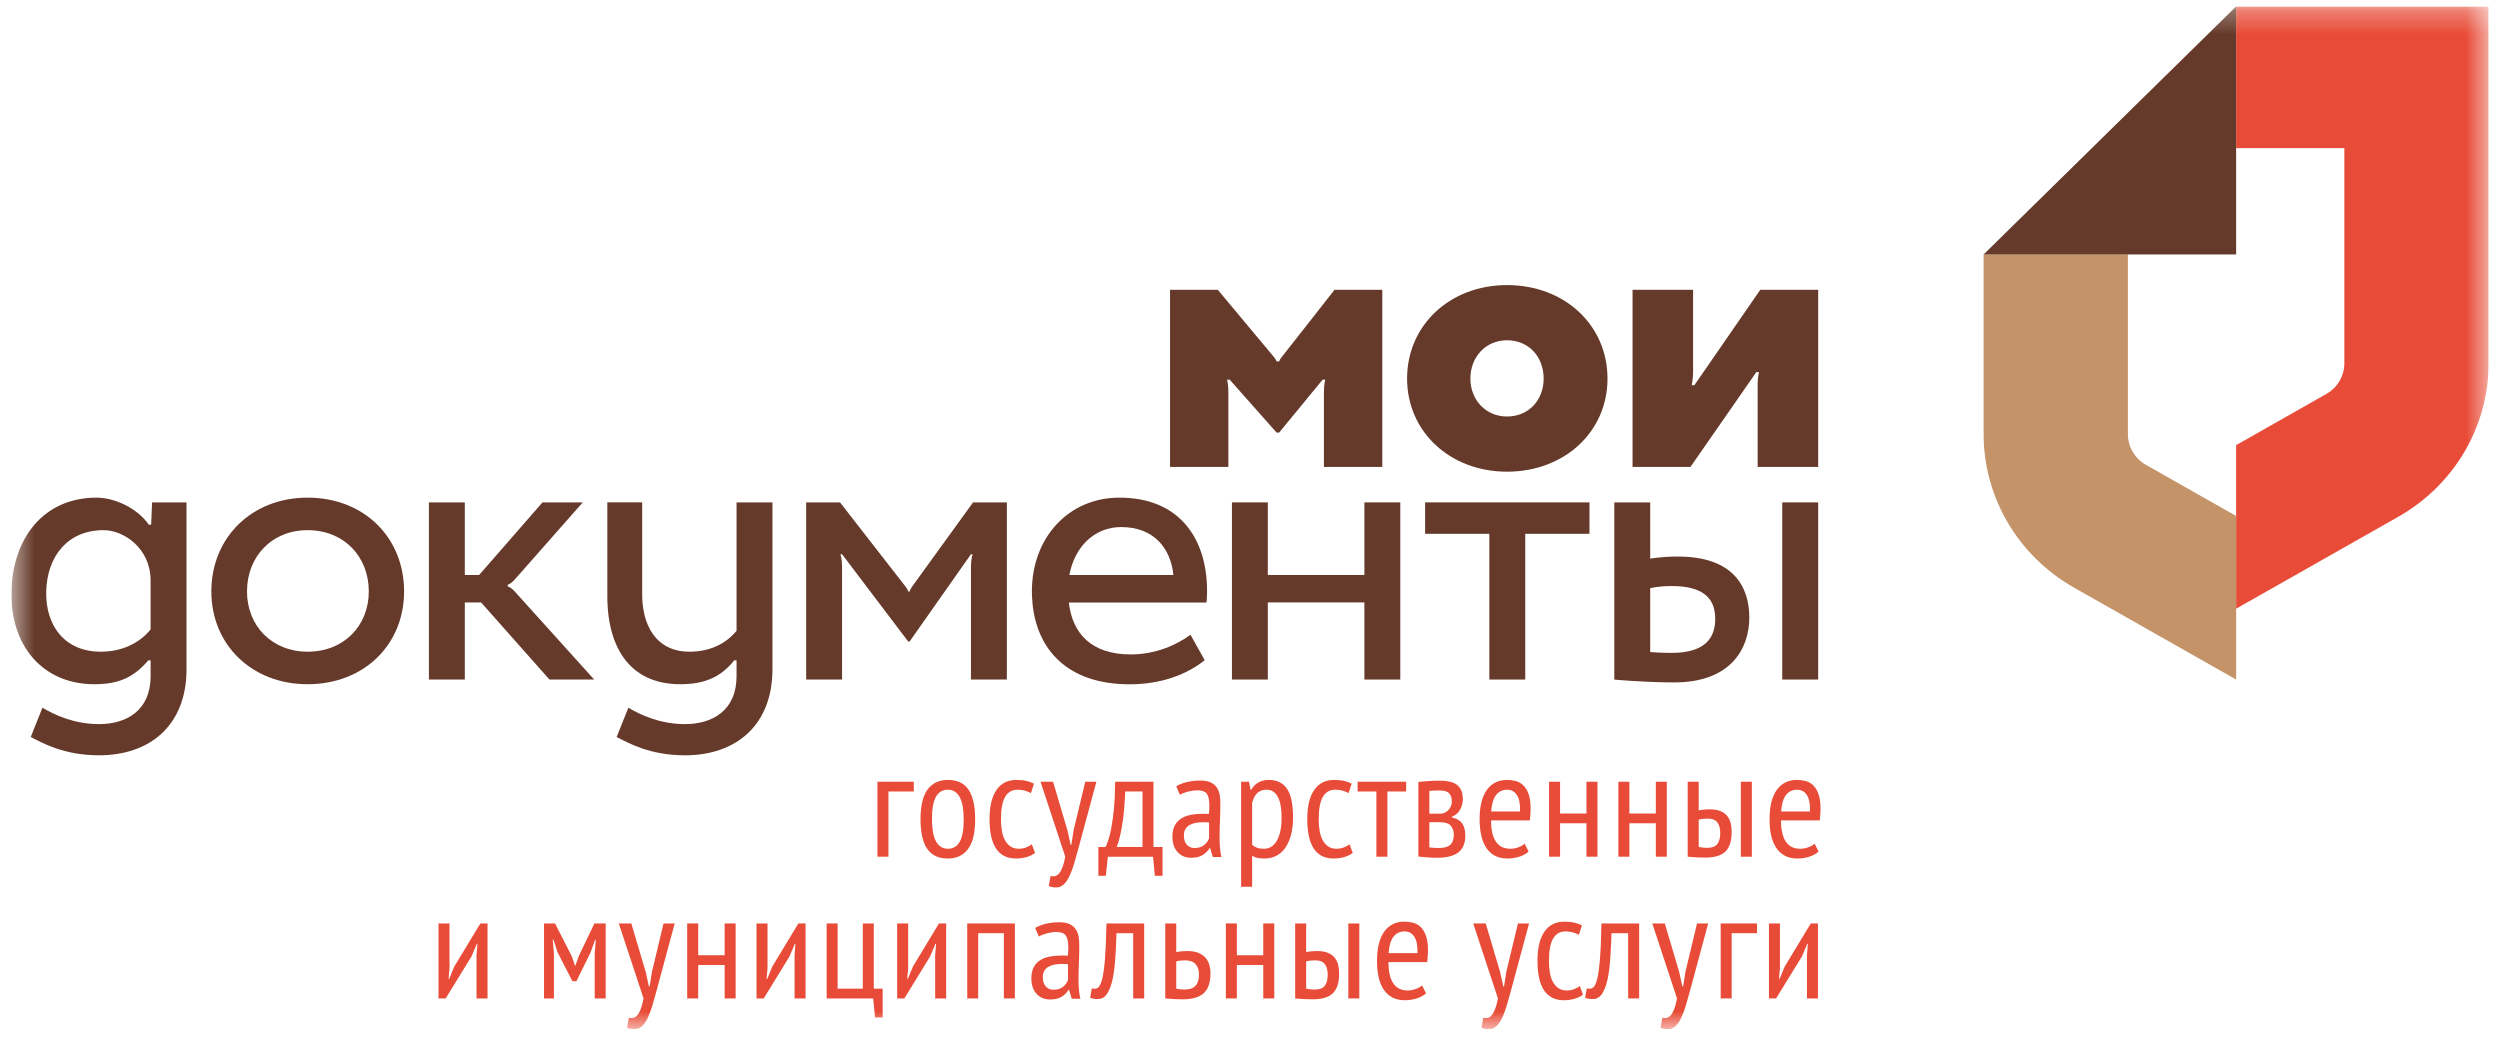 <svg width="110" height="46" viewBox="0 0 110 46" fill="none" xmlns="http://www.w3.org/2000/svg">
<g clip-path="url(#clip0_93_967)">
<mask id="mask0_93_967" style="mask-type:luminance" maskUnits="userSpaceOnUse" x="0" y="0" width="110" height="46">
<path d="M109.5 0.283H0.5V45.283H109.5V0.283Z" fill="white"/>
</mask>
<g mask="url(#mask0_93_967)">
<path d="M71.832 20.546V12.751H74.496C74.496 12.751 74.496 16.115 74.496 16.381C74.496 16.646 74.437 16.948 74.437 16.948H74.553L77.452 12.752H80L79.999 20.546H77.337V16.884C77.337 16.622 77.394 16.373 77.394 16.373H77.278L74.38 20.546H71.832Z" fill="#663A2A"/>
<path d="M66.308 12.544C68.842 12.544 70.73 14.303 70.73 16.66C70.73 18.995 68.842 20.754 66.308 20.754C63.801 20.754 61.912 18.995 61.912 16.66C61.912 14.303 63.801 12.544 66.308 12.544ZM66.309 18.326C67.277 18.326 67.921 17.587 67.921 16.66C67.921 15.711 67.277 14.972 66.309 14.972C65.366 14.972 64.697 15.711 64.697 16.66C64.697 17.587 65.366 18.326 66.309 18.326Z" fill="#663A2A"/>
<path d="M13.533 21.896C16.021 21.896 17.78 23.654 17.78 26.024C17.78 28.363 16.021 30.106 13.533 30.106C11.074 30.106 9.299 28.363 9.299 26.024C9.299 23.654 11.074 21.896 13.533 21.896ZM13.533 28.675C15.135 28.675 16.227 27.529 16.227 26.024C16.227 24.488 15.135 23.327 13.533 23.327C11.961 23.327 10.868 24.488 10.868 26.024C10.868 27.529 11.961 28.675 13.533 28.675Z" fill="#663A2A"/>
<path d="M53.087 26.51C53.103 26.351 53.112 26.189 53.112 26.024C53.112 23.654 51.865 21.896 49.252 21.896C47.018 21.896 45.403 23.654 45.403 26.024C45.403 26.189 45.413 26.351 45.428 26.51H45.426C45.607 28.544 46.932 30.109 49.706 30.109C51.046 30.109 52.185 29.706 53.007 29.049L52.382 27.929C51.774 28.377 50.847 28.795 49.752 28.795C48.019 28.795 47.181 27.869 47.03 26.51H47.036H53.087ZM49.329 23.191C50.758 23.191 51.505 24.104 51.63 25.3H47.053C47.28 24.064 48.151 23.191 49.329 23.191Z" fill="#663A2A"/>
<path d="M60.033 22.105V25.299H55.784V22.105H54.205V29.9H55.784V26.507H60.033V29.9H61.613V22.105H60.033Z" fill="#663A2A"/>
<path d="M69.937 22.105H62.705V23.488H65.531V29.9H67.111V23.488H69.937V22.105Z" fill="#663A2A"/>
<path d="M79.999 22.105H78.419V29.9H79.999V22.105Z" fill="#663A2A"/>
<path d="M22.338 25.799V25.731C22.338 25.731 22.483 25.684 22.616 25.535C22.748 25.389 25.642 22.105 25.642 22.105H23.869L21.082 25.299H20.452V22.105H18.872V29.9H20.452V26.507H21.168L24.176 29.9L26.143 29.899C26.143 29.899 22.771 26.163 22.627 26.002C22.488 25.847 22.338 25.799 22.338 25.799Z" fill="#663A2A"/>
<path d="M73.83 24.488C73.091 24.488 72.609 24.581 72.609 24.581V22.105H71.029V29.902C71.029 29.902 72.327 30.026 73.67 30.026C76.153 30.026 76.97 28.54 76.97 27.174C76.97 25.786 76.24 24.488 73.83 24.488ZM73.547 28.727C73.056 28.727 72.609 28.69 72.609 28.69V25.879C72.609 25.879 72.955 25.786 73.565 25.786C74.888 25.786 75.47 26.289 75.47 27.224C75.47 28.142 74.946 28.727 73.547 28.727Z" fill="#663A2A"/>
<path d="M6.692 22.105L6.65 23.088H6.548C6.045 22.355 5.038 21.896 4.249 21.896C1.935 21.896 0.558 23.654 0.502 26.024C0.447 28.363 1.841 30.106 4.155 30.106C5.217 30.106 5.878 29.811 6.525 29.056H6.627V29.754C6.627 31.263 5.562 31.861 4.36 31.861C3.255 31.861 2.394 31.451 1.867 31.14L1.351 32.428C1.852 32.681 2.794 33.233 4.36 33.233C6.58 33.233 8.207 31.934 8.207 29.441V22.105L6.692 22.105ZM4.437 28.675C2.843 28.675 1.999 27.529 2.034 26.024C2.07 24.488 2.967 23.327 4.56 23.327C5.44 23.327 6.626 24.117 6.626 25.546V27.697C6.133 28.299 5.366 28.675 4.437 28.675Z" fill="#663A2A"/>
<path d="M32.408 22.105V27.755C31.945 28.323 31.234 28.675 30.336 28.675C28.884 28.675 28.22 27.529 28.256 26.024V22.103H26.723V26.024C26.669 28.363 27.622 30.106 29.936 30.106C30.996 30.106 31.715 29.797 32.307 29.056H32.408V29.755C32.408 31.263 31.343 31.861 30.142 31.861C29.036 31.861 28.175 31.451 27.648 31.14L27.132 32.428C27.634 32.681 28.576 33.234 30.142 33.234C32.361 33.234 33.988 31.934 33.988 29.441V22.105L32.408 22.105Z" fill="#663A2A"/>
<path d="M42.814 22.105C42.814 22.105 40.202 25.713 40.126 25.82C40.049 25.927 40.024 26.029 40.024 26.029H39.966C39.966 26.029 39.935 25.927 39.851 25.82C39.767 25.713 36.961 22.105 36.961 22.105H35.471V29.9H37.051V24.929C37.051 24.582 36.977 24.387 36.977 24.387H37.051L39.958 28.223H40.025L42.722 24.387H42.796C42.796 24.387 42.722 24.591 42.722 24.925V29.9H44.302V22.105H42.814Z" fill="#663A2A"/>
<path d="M58.718 12.751C58.718 12.751 56.495 15.591 56.404 15.699C56.295 15.832 56.285 15.902 56.285 15.902H56.17C56.17 15.902 56.149 15.826 56.044 15.698C55.887 15.508 53.583 12.751 53.583 12.751H51.482V20.546H54.049V17.273C54.049 16.921 53.992 16.706 53.992 16.706H54.107L56.17 19.034H56.282L58.194 16.706H58.31C58.31 16.706 58.252 16.917 58.252 17.273V20.546H60.821V12.751H58.718Z" fill="#663A2A"/>
<path d="M93.628 19.104V11.194H87.279V19.1C87.279 21.885 88.793 24.458 91.248 25.85L98.39 29.9V22.703L94.422 20.454C93.93 20.175 93.628 19.66 93.628 19.104Z" fill="#C59368"/>
<path d="M98.39 26.782L105.531 22.733C107.986 21.34 109.5 18.767 109.5 15.981V0.283H98.39V6.518H103.151L103.151 15.986C103.151 16.543 102.849 17.058 102.357 17.335L98.39 19.586V26.782Z" fill="#E84B37"/>
<path d="M98.39 0.283L87.279 11.195H98.39V0.283Z" fill="#663A2A"/>
<path d="M20.967 42.031L21.008 41.53H20.981L20.745 42.083L19.61 43.931H19.294V40.632H19.778V42.592L19.738 43.072H19.764L19.986 42.532L21.136 40.632H21.451V43.931H20.967V42.031Z" fill="#E84B37"/>
<path d="M26.167 41.971L26.215 41.345H26.187L25.985 41.906L25.361 43.172H25.186L24.535 41.906L24.353 41.345H24.32L24.373 41.964V43.931H23.937V40.631H24.421L25.152 42.064L25.301 42.492H25.314L25.475 42.05L26.154 40.631H26.65V43.931H26.167V41.971Z" fill="#E84B37"/>
<path d="M28.41 42.763L28.552 43.403H28.585L28.686 42.763L29.196 40.632H29.687L28.887 43.594C28.824 43.832 28.762 44.053 28.699 44.261C28.636 44.468 28.568 44.646 28.495 44.798C28.421 44.95 28.338 45.069 28.246 45.154C28.154 45.24 28.045 45.283 27.92 45.283C27.795 45.283 27.685 45.263 27.591 45.223L27.672 44.775C27.734 44.797 27.796 44.801 27.86 44.788C27.922 44.775 27.981 44.737 28.037 44.676C28.094 44.614 28.145 44.522 28.192 44.402C28.239 44.281 28.28 44.124 28.316 43.931L27.227 40.632H27.778L28.41 42.763Z" fill="#E84B37"/>
<path d="M31.884 42.459H30.721V43.931H30.237V40.631H30.721V42.031H31.884V40.631H32.368V43.931H31.884V42.459Z" fill="#E84B37"/>
<path d="M34.961 42.031L35 41.53H34.973L34.738 42.083L33.604 43.931H33.287V40.632H33.771V42.592L33.731 43.072H33.758L33.979 42.532L35.128 40.632H35.444V43.931H34.961V42.031Z" fill="#E84B37"/>
<path d="M38.836 44.769H38.501L38.42 43.931H36.372V40.632H36.855V43.502H37.964V40.632H38.447V43.502H38.836V44.769Z" fill="#E84B37"/>
<path d="M41.147 42.031L41.187 41.53H41.16L40.925 42.083L39.791 43.931H39.475V40.632H39.959V42.592L39.918 43.072H39.944L40.167 42.532L41.315 40.632H41.631V43.931H41.147V42.031Z" fill="#E84B37"/>
<path d="M44.17 41.06H43.041V43.931H42.559V40.632H44.654V43.931H44.17V41.06Z" fill="#E84B37"/>
<path d="M45.547 40.83C45.677 40.751 45.835 40.69 46.021 40.645C46.207 40.601 46.402 40.58 46.608 40.58C46.798 40.58 46.948 40.607 47.063 40.662C47.177 40.717 47.267 40.79 47.331 40.886C47.396 40.981 47.439 41.089 47.459 41.209C47.479 41.33 47.489 41.457 47.489 41.589C47.489 41.852 47.483 42.11 47.472 42.361C47.46 42.611 47.454 42.849 47.454 43.073C47.454 43.241 47.46 43.396 47.472 43.538C47.483 43.682 47.506 43.817 47.537 43.945H47.157L47.04 43.555H47.014C46.947 43.669 46.849 43.768 46.72 43.852C46.591 43.936 46.419 43.977 46.2 43.977C45.961 43.977 45.763 43.895 45.61 43.729C45.457 43.565 45.38 43.337 45.38 43.047C45.38 42.858 45.413 42.7 45.477 42.571C45.541 42.445 45.632 42.34 45.749 42.261C45.867 42.182 46.007 42.126 46.17 42.093C46.332 42.061 46.513 42.044 46.712 42.044H46.846C46.891 42.044 46.937 42.046 46.986 42.05C46.999 41.914 47.006 41.793 47.006 41.688C47.006 41.437 46.968 41.262 46.893 41.16C46.818 41.059 46.68 41.008 46.481 41.008C46.356 41.008 46.22 41.027 46.074 41.065C45.927 41.102 45.806 41.149 45.708 41.206L45.547 40.83ZM46.992 42.426C46.947 42.422 46.903 42.419 46.859 42.416C46.815 42.414 46.77 42.413 46.726 42.413C46.62 42.413 46.516 42.422 46.413 42.439C46.312 42.458 46.222 42.488 46.142 42.532C46.063 42.576 45.999 42.635 45.952 42.71C45.907 42.785 45.884 42.879 45.884 42.994C45.884 43.17 45.926 43.306 46.012 43.403C46.099 43.499 46.211 43.548 46.348 43.548C46.533 43.548 46.678 43.504 46.779 43.416C46.882 43.328 46.952 43.231 46.992 43.126L46.992 42.426Z" fill="#E84B37"/>
<path d="M49.86 41.06H49.128C49.115 41.435 49.096 41.797 49.074 42.146C49.052 42.495 49.013 42.805 48.957 43.073C48.901 43.341 48.821 43.556 48.718 43.716C48.615 43.877 48.479 43.957 48.309 43.957C48.232 43.957 48.167 43.953 48.114 43.944C48.06 43.935 48.011 43.92 47.966 43.899L48.04 43.489C48.134 43.515 48.219 43.509 48.292 43.472C48.365 43.434 48.43 43.32 48.483 43.128C48.536 42.937 48.58 42.644 48.615 42.248C48.647 41.854 48.67 41.315 48.685 40.632H50.344V43.931H49.86V41.06Z" fill="#E84B37"/>
<path d="M51.755 41.892C51.844 41.875 51.929 41.862 52.01 41.856C52.091 41.849 52.166 41.846 52.239 41.846C52.427 41.846 52.586 41.871 52.716 41.921C52.845 41.972 52.95 42.041 53.031 42.13C53.111 42.218 53.17 42.321 53.206 42.443C53.242 42.564 53.26 42.693 53.26 42.829C53.26 43.229 53.162 43.519 52.964 43.699C52.767 43.881 52.458 43.97 52.037 43.97C51.773 43.97 51.518 43.957 51.272 43.931V40.632H51.755L51.755 41.892ZM51.755 43.502C51.889 43.528 52.013 43.541 52.125 43.541C52.545 43.541 52.756 43.323 52.756 42.888C52.756 42.691 52.706 42.535 52.608 42.423C52.51 42.311 52.352 42.255 52.138 42.255C52.08 42.255 52.017 42.258 51.949 42.265C51.882 42.271 51.818 42.284 51.755 42.301L51.755 43.502Z" fill="#E84B37"/>
<path d="M55.584 42.459H54.421V43.931H53.938V40.631H54.421V42.031H55.584V40.631H56.068V43.931H55.584V42.459Z" fill="#E84B37"/>
<path d="M57.471 41.892C57.561 41.875 57.646 41.862 57.726 41.856C57.808 41.849 57.883 41.846 57.956 41.846C58.139 41.846 58.293 41.871 58.418 41.921C58.544 41.972 58.644 42.041 58.718 42.13C58.791 42.218 58.844 42.321 58.876 42.443C58.907 42.564 58.922 42.693 58.922 42.829C58.922 43.229 58.832 43.519 58.65 43.699C58.468 43.881 58.168 43.97 57.746 43.97C57.487 43.97 57.234 43.957 56.988 43.931V40.632H57.471V41.892ZM57.471 43.502C57.607 43.528 57.729 43.541 57.842 43.541C58.056 43.541 58.206 43.485 58.292 43.373C58.376 43.261 58.419 43.099 58.419 42.888C58.419 42.69 58.378 42.535 58.295 42.423C58.212 42.311 58.066 42.255 57.855 42.255C57.797 42.255 57.734 42.258 57.667 42.265C57.6 42.271 57.534 42.284 57.471 42.301L57.471 43.502ZM59.326 40.632H59.81V43.931H59.326V40.632Z" fill="#E84B37"/>
<path d="M62.745 43.707C62.638 43.803 62.501 43.878 62.335 43.931C62.169 43.984 61.994 44.01 61.812 44.01C61.601 44.01 61.418 43.969 61.264 43.888C61.11 43.806 60.981 43.689 60.881 43.537C60.781 43.386 60.706 43.205 60.658 42.994C60.612 42.783 60.589 42.545 60.589 42.282C60.589 41.718 60.694 41.29 60.904 40.995C61.115 40.701 61.412 40.552 61.798 40.552C61.923 40.552 62.048 40.568 62.171 40.599C62.294 40.63 62.405 40.691 62.504 40.783C62.602 40.876 62.681 41.006 62.742 41.173C62.803 41.34 62.832 41.557 62.832 41.825C62.832 41.901 62.829 41.98 62.822 42.066C62.815 42.152 62.808 42.242 62.799 42.333H61.092C61.092 42.523 61.108 42.695 61.139 42.848C61.171 43.002 61.22 43.133 61.287 43.24C61.354 43.349 61.44 43.432 61.546 43.49C61.651 43.55 61.782 43.581 61.938 43.581C62.06 43.581 62.179 43.558 62.298 43.514C62.417 43.47 62.508 43.418 62.57 43.356L62.745 43.707ZM62.369 41.938C62.378 41.609 62.331 41.366 62.228 41.213C62.124 41.058 61.984 40.981 61.805 40.981C61.599 40.981 61.436 41.058 61.314 41.213C61.193 41.366 61.122 41.609 61.099 41.938H62.369Z" fill="#E84B37"/>
<path d="M66.003 42.763L66.145 43.403H66.178L66.278 42.763L66.789 40.632H67.279L66.48 43.594C66.417 43.832 66.354 44.053 66.291 44.261C66.229 44.468 66.161 44.646 66.088 44.798C66.013 44.95 65.93 45.069 65.838 45.154C65.746 45.24 65.638 45.283 65.513 45.283C65.387 45.283 65.277 45.263 65.183 45.223L65.265 44.775C65.327 44.797 65.389 44.801 65.452 44.788C65.515 44.775 65.573 44.737 65.63 44.676C65.686 44.614 65.738 44.522 65.784 44.402C65.831 44.281 65.873 44.124 65.909 43.931L64.821 40.632H65.372L66.003 42.763Z" fill="#E84B37"/>
<path d="M69.651 43.765C69.539 43.85 69.412 43.911 69.268 43.95C69.124 43.99 68.976 44.011 68.818 44.011C68.603 44.011 68.422 43.969 68.274 43.888C68.126 43.807 68.007 43.689 67.914 43.538C67.822 43.386 67.755 43.204 67.712 42.99C67.67 42.777 67.649 42.541 67.649 42.282C67.649 41.718 67.75 41.289 67.954 40.994C68.158 40.701 68.45 40.553 68.831 40.553C69.005 40.553 69.156 40.568 69.282 40.599C69.406 40.629 69.514 40.669 69.605 40.717L69.47 41.133C69.29 41.032 69.095 40.981 68.885 40.981C68.642 40.981 68.46 41.086 68.338 41.295C68.214 41.504 68.154 41.833 68.154 42.282C68.154 42.462 68.166 42.631 68.193 42.789C68.22 42.948 68.264 43.085 68.327 43.202C68.39 43.318 68.47 43.411 68.57 43.478C68.667 43.547 68.79 43.581 68.939 43.581C69.054 43.581 69.164 43.561 69.265 43.522C69.365 43.483 69.447 43.436 69.51 43.383L69.651 43.765Z" fill="#E84B37"/>
<path d="M71.639 41.06H70.907C70.894 41.435 70.876 41.797 70.854 42.146C70.831 42.495 70.791 42.805 70.736 43.073C70.68 43.341 70.6 43.556 70.497 43.716C70.394 43.877 70.259 43.957 70.087 43.957C70.011 43.957 69.946 43.953 69.893 43.944C69.839 43.935 69.79 43.92 69.745 43.899L69.819 43.489C69.912 43.515 69.997 43.509 70.071 43.472C70.144 43.434 70.208 43.32 70.262 43.128C70.316 42.937 70.36 42.644 70.393 42.248C70.427 41.854 70.45 41.315 70.464 40.632H72.123V43.931H71.639V41.06Z" fill="#E84B37"/>
<path d="M73.883 42.763L74.023 43.403H74.058L74.159 42.763L74.669 40.632H75.16L74.36 43.594C74.297 43.832 74.234 44.053 74.172 44.261C74.109 44.468 74.041 44.646 73.967 44.798C73.893 44.95 73.811 45.069 73.718 45.154C73.626 45.24 73.518 45.283 73.393 45.283C73.267 45.283 73.158 45.263 73.063 45.223L73.144 44.775C73.207 44.797 73.27 44.801 73.333 44.788C73.395 44.775 73.455 44.737 73.51 44.676C73.566 44.614 73.618 44.522 73.665 44.402C73.712 44.281 73.753 44.124 73.789 43.931L72.701 40.632H73.251L73.883 42.763Z" fill="#E84B37"/>
<path d="M77.309 41.06H76.193V43.931H75.711V40.632H77.309V41.06Z" fill="#E84B37"/>
<path d="M79.506 42.031L79.546 41.53H79.519L79.285 42.083L78.148 43.931H77.834V40.632H78.317V42.592L78.277 43.072H78.303L78.525 42.532L79.674 40.632H79.99V43.931H79.506V42.031Z" fill="#E84B37"/>
<path d="M40.207 34.825H39.091V37.695H38.608V34.396H40.207V34.825Z" fill="#E84B37"/>
<path d="M40.503 36.046C40.503 35.451 40.607 35.015 40.815 34.736C41.023 34.457 41.32 34.317 41.705 34.317C42.117 34.317 42.42 34.46 42.616 34.746C42.81 35.033 42.907 35.465 42.907 36.046C42.907 36.644 42.802 37.081 42.592 37.358C42.381 37.635 42.086 37.775 41.705 37.775C41.293 37.775 40.99 37.632 40.795 37.345C40.6 37.059 40.503 36.626 40.503 36.046ZM41.006 36.046C41.006 36.24 41.019 36.415 41.044 36.572C41.068 36.732 41.108 36.869 41.165 36.983C41.219 37.097 41.293 37.186 41.382 37.249C41.471 37.314 41.58 37.345 41.705 37.345C41.937 37.345 42.112 37.243 42.228 37.038C42.345 36.834 42.403 36.503 42.403 36.046C42.403 35.856 42.391 35.682 42.366 35.521C42.342 35.36 42.301 35.224 42.246 35.109C42.189 34.994 42.117 34.906 42.027 34.841C41.937 34.778 41.83 34.746 41.705 34.746C41.476 34.746 41.303 34.849 41.184 35.055C41.066 35.263 41.006 35.593 41.006 36.046Z" fill="#E84B37"/>
<path d="M45.541 37.53C45.429 37.613 45.302 37.676 45.157 37.714C45.014 37.754 44.865 37.774 44.707 37.774C44.493 37.774 44.311 37.733 44.163 37.652C44.015 37.57 43.896 37.454 43.804 37.302C43.712 37.15 43.646 36.968 43.602 36.755C43.56 36.541 43.539 36.305 43.539 36.046C43.539 35.483 43.641 35.054 43.845 34.76C44.048 34.465 44.34 34.317 44.721 34.317C44.896 34.317 45.046 34.333 45.171 34.363C45.297 34.394 45.404 34.434 45.494 34.482L45.36 34.897C45.18 34.796 44.986 34.746 44.775 34.746C44.533 34.746 44.35 34.85 44.228 35.059C44.104 35.268 44.043 35.597 44.043 36.045C44.043 36.226 44.056 36.395 44.082 36.553C44.109 36.712 44.154 36.849 44.217 36.966C44.281 37.082 44.36 37.175 44.459 37.242C44.558 37.311 44.68 37.345 44.828 37.345C44.945 37.345 45.054 37.325 45.155 37.285C45.255 37.246 45.337 37.2 45.4 37.148L45.541 37.53Z" fill="#E84B37"/>
<path d="M46.965 36.527L47.106 37.167H47.139L47.24 36.527L47.751 34.396H48.241L47.442 37.358C47.379 37.596 47.316 37.818 47.254 38.025C47.191 38.231 47.123 38.41 47.049 38.563C46.975 38.714 46.892 38.833 46.8 38.919C46.708 39.004 46.6 39.047 46.475 39.047C46.349 39.047 46.24 39.027 46.145 38.987L46.227 38.538C46.289 38.561 46.352 38.565 46.414 38.552C46.477 38.538 46.536 38.502 46.592 38.441C46.648 38.379 46.699 38.287 46.747 38.166C46.793 38.046 46.834 37.888 46.871 37.695L45.783 34.396H46.334L46.965 36.527Z" fill="#E84B37"/>
<path d="M51.15 38.534H50.815L50.734 37.696H48.745L48.657 38.534H48.329V37.267H48.644C48.671 37.218 48.708 37.129 48.755 36.999C48.802 36.869 48.848 36.689 48.893 36.458C48.938 36.227 48.977 35.943 49.011 35.604C49.044 35.265 49.063 34.862 49.068 34.397H50.753V37.267H51.15L51.15 38.534ZM50.27 37.267V34.825H49.511C49.501 35.014 49.49 35.221 49.474 35.446C49.458 35.669 49.435 35.893 49.404 36.115C49.372 36.337 49.334 36.549 49.289 36.752C49.244 36.954 49.193 37.125 49.135 37.267L50.27 37.267Z" fill="#E84B37"/>
<path d="M51.755 34.594C51.884 34.516 52.043 34.454 52.228 34.409C52.415 34.365 52.61 34.344 52.816 34.344C53.004 34.344 53.155 34.371 53.27 34.427C53.384 34.481 53.473 34.556 53.538 34.65C53.603 34.746 53.646 34.853 53.665 34.974C53.686 35.094 53.696 35.221 53.696 35.353C53.696 35.618 53.691 35.874 53.678 36.125C53.667 36.375 53.661 36.613 53.661 36.838C53.661 37.005 53.667 37.16 53.678 37.302C53.691 37.446 53.712 37.581 53.743 37.709H53.364L53.246 37.319H53.22C53.153 37.434 53.055 37.533 52.926 37.616C52.798 37.7 52.625 37.742 52.406 37.742C52.166 37.742 51.97 37.659 51.816 37.494C51.663 37.329 51.586 37.102 51.586 36.811C51.586 36.622 51.618 36.464 51.682 36.336C51.748 36.209 51.838 36.106 51.956 36.026C52.074 35.947 52.214 35.891 52.376 35.858C52.538 35.825 52.718 35.808 52.919 35.808H53.052C53.097 35.808 53.144 35.811 53.191 35.815C53.206 35.679 53.212 35.557 53.212 35.452C53.212 35.201 53.174 35.026 53.099 34.924C53.024 34.822 52.886 34.773 52.687 34.773C52.562 34.773 52.426 34.791 52.28 34.828C52.133 34.866 52.012 34.914 51.914 34.971L51.755 34.594ZM53.199 36.191C53.155 36.187 53.111 36.183 53.066 36.181C53.023 36.179 52.978 36.178 52.933 36.178C52.828 36.178 52.724 36.186 52.621 36.204C52.52 36.222 52.429 36.252 52.349 36.297C52.27 36.341 52.207 36.4 52.16 36.475C52.114 36.55 52.091 36.643 52.091 36.758C52.091 36.934 52.134 37.07 52.22 37.167C52.306 37.264 52.418 37.313 52.555 37.313C52.741 37.313 52.884 37.268 52.987 37.18C53.088 37.092 53.159 36.996 53.199 36.89V36.191Z" fill="#E84B37"/>
<path d="M54.609 34.396H54.953L55.027 34.752H55.053C55.219 34.463 55.478 34.317 55.832 34.317C56.186 34.317 56.451 34.447 56.628 34.707C56.806 34.965 56.894 35.39 56.894 35.98C56.894 36.256 56.864 36.506 56.807 36.728C56.748 36.95 56.664 37.14 56.557 37.296C56.45 37.452 56.32 37.57 56.164 37.652C56.011 37.733 55.838 37.774 55.651 37.774C55.521 37.774 55.417 37.766 55.342 37.751C55.266 37.736 55.183 37.704 55.094 37.655V39.015H54.609L54.609 34.396ZM55.094 37.174C55.156 37.227 55.227 37.268 55.306 37.299C55.383 37.33 55.488 37.345 55.617 37.345C55.855 37.345 56.043 37.227 56.182 36.989C56.32 36.752 56.39 36.413 56.39 35.973C56.39 35.789 56.378 35.621 56.353 35.472C56.328 35.322 56.29 35.193 56.236 35.085C56.182 34.978 56.114 34.894 56.031 34.835C55.948 34.775 55.846 34.746 55.725 34.746C55.398 34.746 55.187 34.942 55.094 35.332L55.094 37.174Z" fill="#E84B37"/>
<path d="M59.521 37.53C59.408 37.613 59.281 37.676 59.137 37.714C58.994 37.754 58.845 37.774 58.688 37.774C58.472 37.774 58.291 37.733 58.143 37.652C57.996 37.57 57.875 37.454 57.783 37.302C57.692 37.15 57.625 36.968 57.582 36.755C57.54 36.541 57.519 36.305 57.519 36.046C57.519 35.483 57.62 35.054 57.824 34.76C58.028 34.465 58.32 34.317 58.7 34.317C58.875 34.317 59.026 34.333 59.15 34.363C59.276 34.394 59.384 34.434 59.473 34.482L59.339 34.897C59.16 34.796 58.965 34.746 58.754 34.746C58.513 34.746 58.33 34.85 58.208 35.059C58.085 35.268 58.023 35.597 58.023 36.045C58.023 36.226 58.035 36.395 58.063 36.553C58.089 36.712 58.134 36.849 58.197 36.966C58.26 37.082 58.34 37.175 58.439 37.242C58.537 37.311 58.66 37.345 58.808 37.345C58.924 37.345 59.034 37.325 59.135 37.285C59.235 37.246 59.317 37.2 59.379 37.148L59.521 37.53Z" fill="#E84B37"/>
<path d="M61.871 34.825H61.045V37.695H60.561V34.825H59.735V34.396H61.871V34.825Z" fill="#E84B37"/>
<path d="M62.409 34.403C62.534 34.394 62.671 34.383 62.819 34.37C62.967 34.357 63.143 34.35 63.35 34.35C63.712 34.35 63.972 34.417 64.129 34.551C64.286 34.686 64.364 34.889 64.364 35.161C64.364 35.315 64.327 35.465 64.253 35.61C64.179 35.755 64.055 35.865 63.88 35.94V35.967C64.096 36.015 64.247 36.104 64.337 36.233C64.426 36.363 64.472 36.54 64.472 36.764C64.472 37.107 64.368 37.357 64.162 37.51C63.956 37.664 63.65 37.741 63.242 37.741C63.089 37.741 62.944 37.736 62.806 37.724C62.666 37.714 62.534 37.702 62.409 37.689V34.403ZM63.39 35.802C63.453 35.802 63.513 35.787 63.572 35.759C63.629 35.731 63.682 35.692 63.729 35.643C63.776 35.594 63.813 35.539 63.84 35.475C63.867 35.411 63.88 35.344 63.88 35.274C63.88 35.102 63.839 34.977 63.756 34.898C63.673 34.819 63.531 34.779 63.329 34.779C63.221 34.779 63.137 34.782 63.074 34.786C63.011 34.79 62.951 34.795 62.892 34.799V35.802L63.39 35.802ZM62.892 37.285C62.96 37.295 63.024 37.301 63.084 37.306C63.145 37.31 63.22 37.312 63.309 37.312C63.538 37.312 63.705 37.267 63.809 37.174C63.914 37.081 63.968 36.932 63.968 36.725C63.968 36.567 63.923 36.436 63.834 36.333C63.743 36.229 63.58 36.177 63.342 36.177H62.892V37.285Z" fill="#E84B37"/>
<path d="M67.259 37.471C67.153 37.567 67.016 37.642 66.85 37.695C66.684 37.748 66.51 37.775 66.325 37.775C66.116 37.775 65.933 37.733 65.778 37.653C65.624 37.571 65.496 37.455 65.396 37.303C65.294 37.151 65.221 36.97 65.174 36.758C65.127 36.547 65.103 36.31 65.103 36.045C65.103 35.483 65.208 35.054 65.419 34.76C65.629 34.465 65.927 34.317 66.313 34.317C66.438 34.317 66.562 34.333 66.686 34.363C66.808 34.394 66.919 34.456 67.018 34.547C67.117 34.64 67.196 34.77 67.257 34.937C67.317 35.104 67.347 35.322 67.347 35.591C67.347 35.666 67.344 35.745 67.337 35.831C67.33 35.916 67.322 36.005 67.314 36.098H65.607C65.607 36.287 65.623 36.46 65.654 36.612C65.686 36.767 65.735 36.898 65.802 37.005C65.868 37.113 65.955 37.197 66.061 37.256C66.166 37.314 66.297 37.345 66.453 37.345C66.574 37.345 66.694 37.323 66.813 37.279C66.931 37.235 67.022 37.182 67.084 37.121L67.259 37.471ZM66.883 35.703C66.892 35.373 66.845 35.13 66.743 34.978C66.639 34.823 66.498 34.747 66.319 34.747C66.112 34.747 65.95 34.823 65.829 34.978C65.708 35.13 65.637 35.373 65.613 35.703H66.883Z" fill="#E84B37"/>
<path d="M69.805 36.224H68.644V37.695H68.159V34.397H68.644V35.795H69.805V34.397H70.289V37.695H69.805V36.224Z" fill="#E84B37"/>
<path d="M72.856 36.224H71.693V37.695H71.209V34.397H71.693V35.795H72.856V34.397H73.339V37.695H72.856V36.224Z" fill="#E84B37"/>
<path d="M74.743 35.656C74.832 35.639 74.917 35.627 74.998 35.62C75.079 35.613 75.155 35.61 75.226 35.61C75.41 35.61 75.565 35.635 75.69 35.686C75.816 35.736 75.916 35.806 75.989 35.894C76.063 35.982 76.115 36.086 76.147 36.207C76.178 36.329 76.193 36.457 76.193 36.593C76.193 36.994 76.104 37.284 75.922 37.464C75.741 37.644 75.439 37.734 75.018 37.734C74.759 37.734 74.505 37.721 74.259 37.695V34.397H74.743V35.656ZM74.743 37.267C74.876 37.292 75 37.306 75.112 37.306C75.328 37.306 75.477 37.249 75.563 37.137C75.647 37.025 75.691 36.864 75.691 36.653C75.691 36.454 75.648 36.299 75.566 36.188C75.483 36.075 75.337 36.019 75.126 36.019C75.067 36.019 75.005 36.023 74.938 36.03C74.871 36.035 74.806 36.049 74.743 36.066V37.267ZM76.597 34.397H77.081V37.695H76.597V34.397Z" fill="#E84B37"/>
<path d="M80.016 37.471C79.91 37.567 79.773 37.642 79.606 37.695C79.441 37.748 79.266 37.775 79.082 37.775C78.872 37.775 78.689 37.733 78.535 37.653C78.381 37.571 78.253 37.455 78.152 37.303C78.052 37.151 77.978 36.97 77.93 36.758C77.883 36.547 77.86 36.31 77.86 36.045C77.86 35.483 77.965 35.054 78.176 34.76C78.386 34.465 78.684 34.317 79.07 34.317C79.195 34.317 79.318 34.333 79.441 34.363C79.566 34.394 79.676 34.456 79.775 34.547C79.873 34.64 79.952 34.77 80.013 34.937C80.074 35.104 80.104 35.322 80.104 35.591C80.104 35.666 80.1 35.745 80.094 35.831C80.087 35.916 80.079 36.005 80.07 36.098H78.363C78.363 36.287 78.379 36.46 78.41 36.612C78.442 36.767 78.492 36.898 78.559 37.005C78.625 37.113 78.712 37.197 78.817 37.256C78.922 37.314 79.053 37.345 79.209 37.345C79.331 37.345 79.451 37.323 79.569 37.279C79.688 37.235 79.779 37.182 79.842 37.121L80.016 37.471ZM79.64 35.703C79.65 35.373 79.602 35.13 79.499 34.978C79.396 34.823 79.255 34.747 79.076 34.747C78.87 34.747 78.707 34.823 78.586 34.978C78.465 35.13 78.394 35.373 78.37 35.703H79.64Z" fill="#E84B37"/>
</g>
</g>
<defs>
<clipPath id="clip0_93_967">
<rect width="109" height="45" fill="white" transform="translate(0.5 0.283)"/>
</clipPath>
</defs>
</svg>
